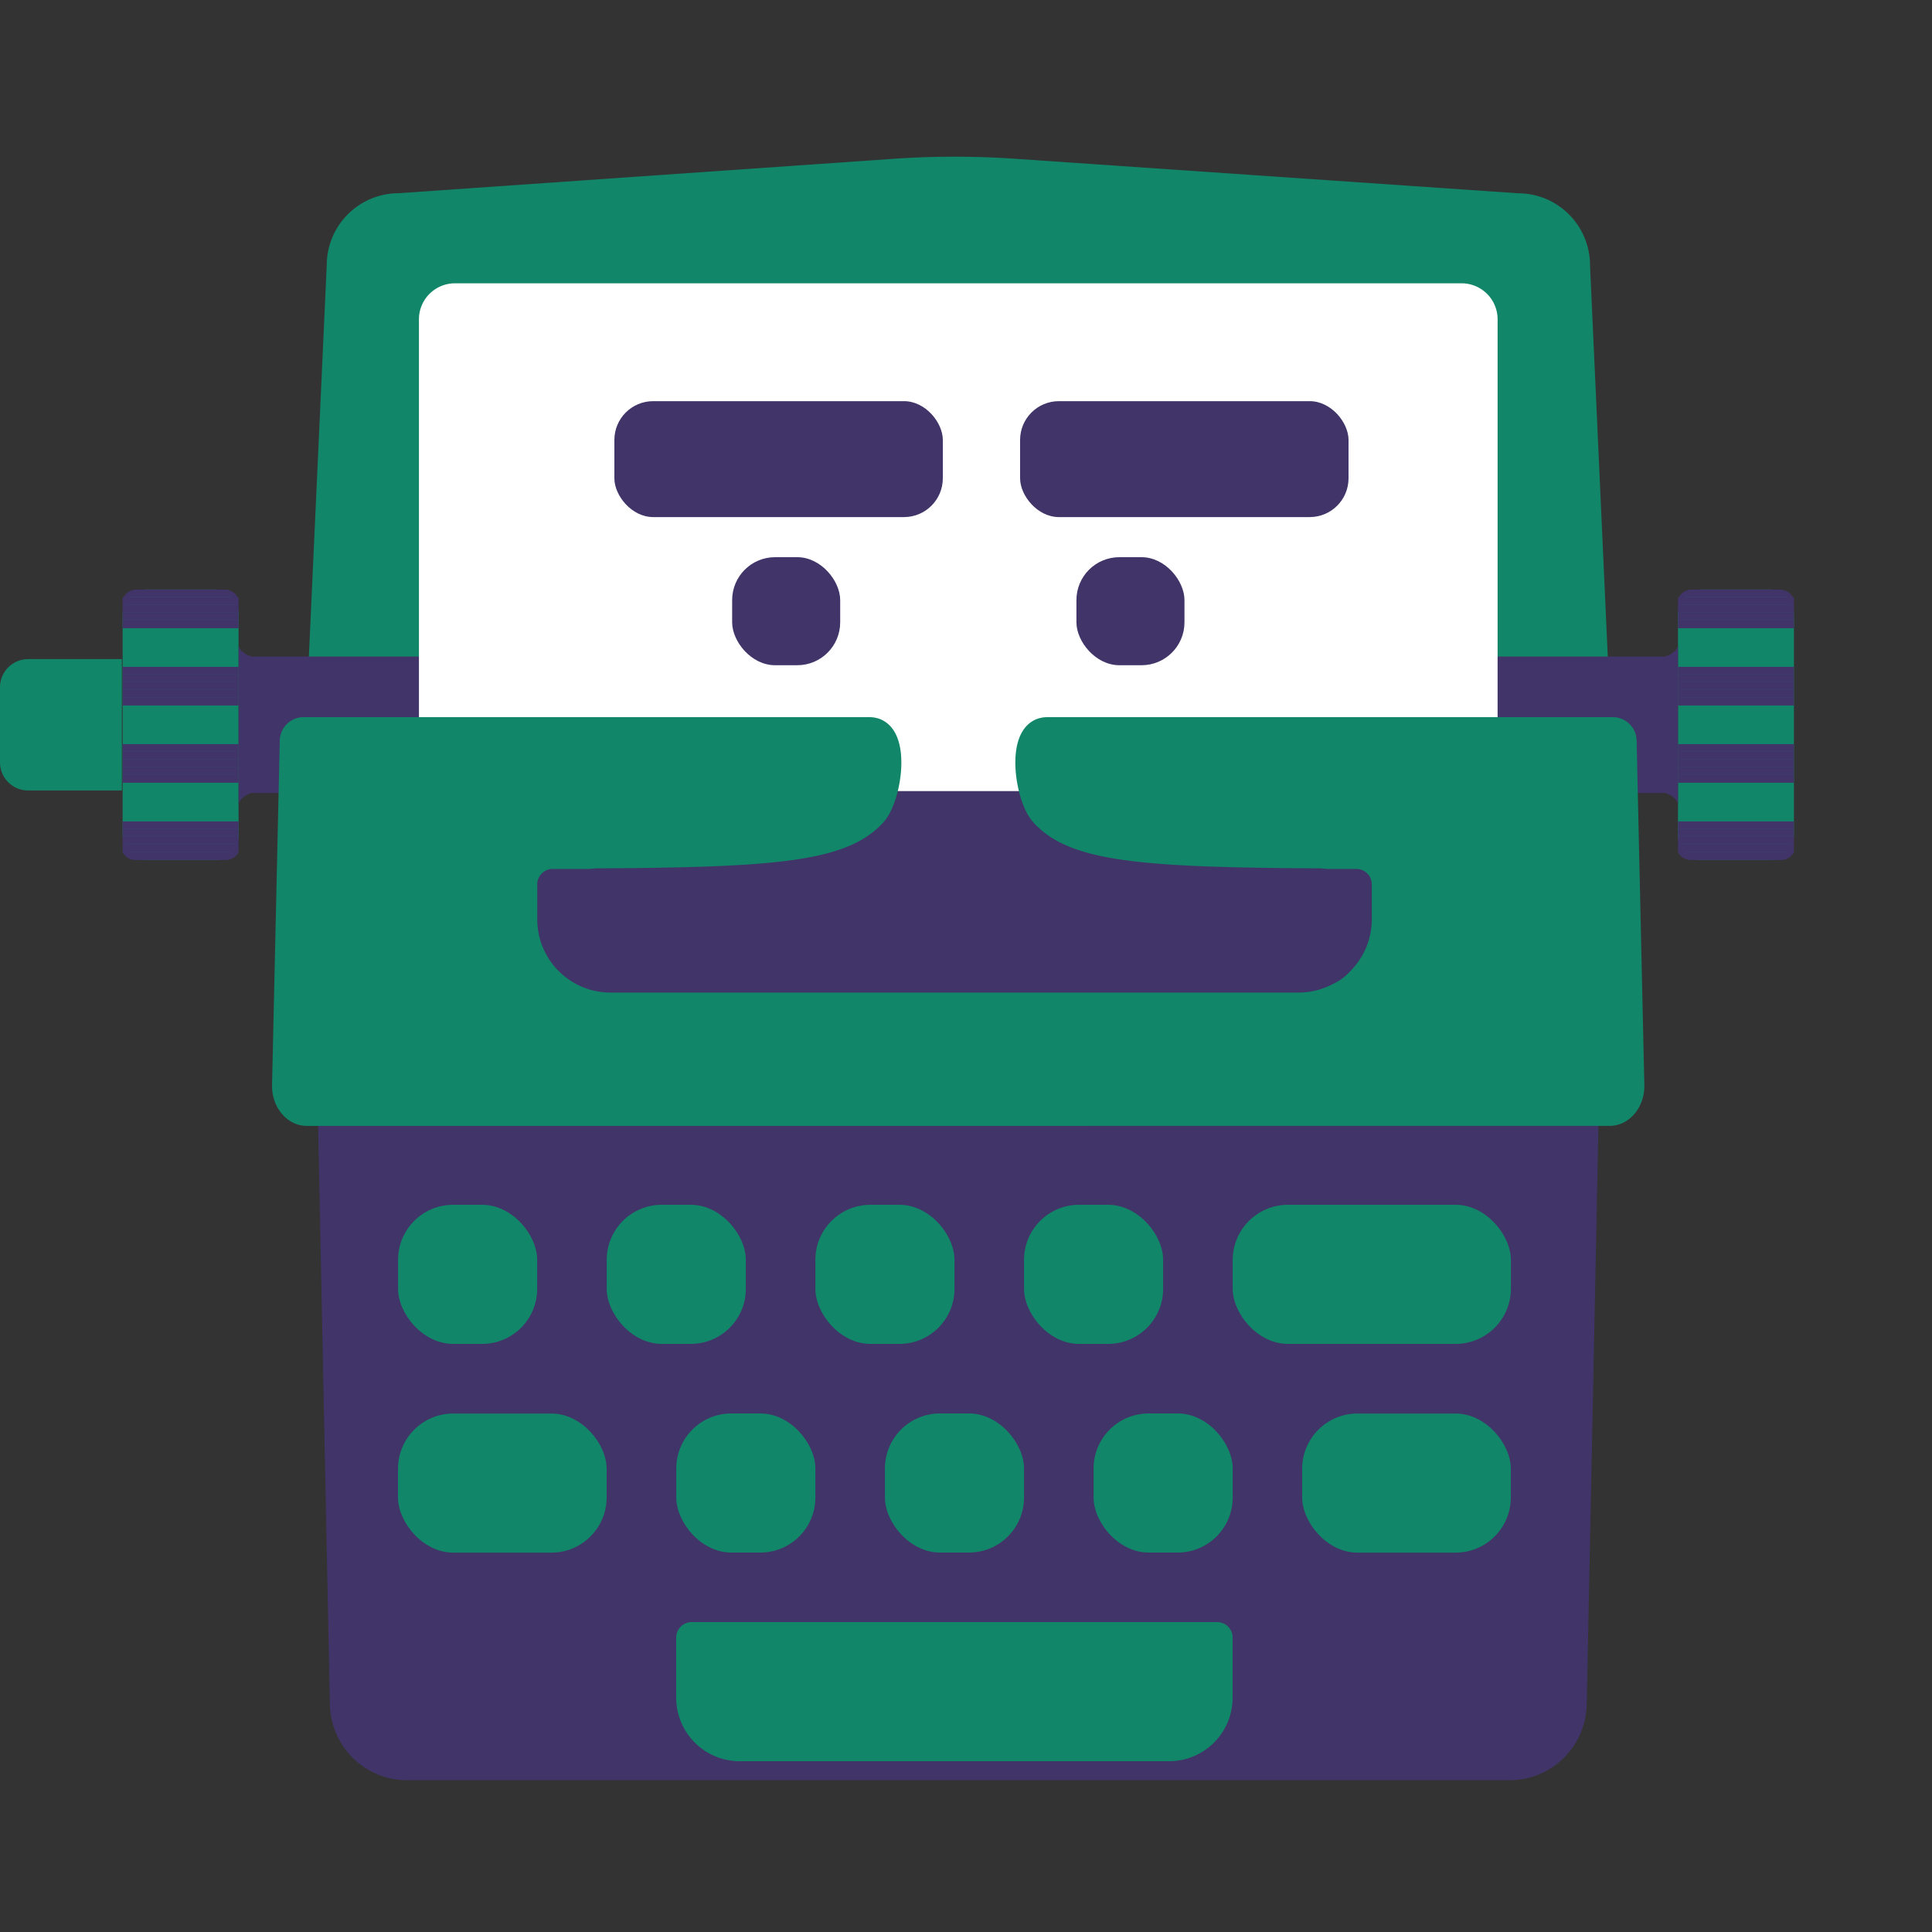 <svg xmlns="http://www.w3.org/2000/svg" width="250" height="250" viewBox="0 0 250 250"><rect x="0" y="0" width="250" height="250" fill="#333333" stroke="none"/><title>typewriter</title><path d="M208.73,100H39.28l3-65.68A9.32,9.32,0,0,1,51.6,25l64-4.45a114.56,114.56,0,0,1,15.83,0l65,4.46a9.32,9.32,0,0,1,9.32,9.32Z" fill="#118669"/><path d="M29.37,108V79.57a1.93,1.93,0,0,0-.09-.6,1.54,1.54,0,0,0-1.41-1.18h-9A1.54,1.54,0,0,0,17.46,79a1.93,1.93,0,0,0-.09.6V108a1.83,1.83,0,0,0,.09.59,1.54,1.54,0,0,0,1.41,1.19h9a1.56,1.56,0,0,0,1.41-1.19A1.83,1.83,0,0,0,29.37,108Z" fill="#118669" stroke="#118669" stroke-miterlimit="10" stroke-width="3"/><path d="M195.32,230.36H52.69a10,10,0,0,1-10-9.68l-1.69-83H207l-1.68,83A10,10,0,0,1,195.32,230.36Z" fill="#413468"/><path d="M3.62,85.29H15.77a0,0,0,0,1,0,0v17a0,0,0,0,1,0,0H3.62A3.64,3.64,0,0,1,0,98.65V88.93A3.64,3.64,0,0,1,3.62,85.29Z" fill="#118669"/><path d="M230.63,108V79.57a1.93,1.93,0,0,0-.09-.6,1.54,1.54,0,0,0-1.41-1.18h-9A1.54,1.54,0,0,0,218.72,79a1.93,1.93,0,0,0-.09.6V108a1.83,1.83,0,0,0,.09.59,1.54,1.54,0,0,0,1.41,1.19h9a1.56,1.56,0,0,0,1.41-1.19A1.83,1.83,0,0,0,230.63,108Z" fill="#118669" stroke="#118669" stroke-miterlimit="10" stroke-width="3"/><path d="M132.29,102.1H115.71a5.66,5.66,0,0,0,.79-2.5,7.5,7.5,0,0,1,15,0A5.66,5.66,0,0,0,132.29,102.1Z" fill="#fff" stroke="#000" stroke-miterlimit="10" stroke-width="3"/><path d="M215.33,102.61H32.67c-.42,0-1.79.69-1.79,1.54V83.43c0,.85,1.37,1.53,1.79,1.53H215.33c.43,0,1.8-.68,1.8-1.53v20.72C217.13,103.3,215.76,102.61,215.33,102.61Z" fill="#413468"/><rect x="168.5" y="182.91" width="27" height="18" rx="7.15" ry="7.15" fill="#118669"/><rect x="51.5" y="182.91" width="27" height="18" rx="7.15" ry="7.15" fill="#118669"/><rect x="87.5" y="182.91" width="18" height="18" rx="7.12" ry="7.12" transform="translate(193.01 383.81) rotate(-180)" fill="#118669"/><rect x="114.5" y="182.91" width="18" height="18" rx="7.12" ry="7.12" transform="translate(247.01 383.81) rotate(-180)" fill="#118669"/><rect x="141.5" y="182.91" width="18" height="18" rx="7.12" ry="7.12" transform="translate(301.01 383.81) rotate(-180)" fill="#118669"/><rect x="51.5" y="155.91" width="18" height="18" rx="7.12" ry="7.12" transform="translate(121.01 329.81) rotate(-180)" fill="#118669"/><rect x="78.5" y="155.91" width="18" height="18" rx="7.12" ry="7.12" transform="translate(175.01 329.81) rotate(-180)" fill="#118669"/><rect x="105.5" y="155.91" width="18" height="18" rx="7.12" ry="7.12" transform="translate(229.01 329.81) rotate(-180)" fill="#118669"/><rect x="132.5" y="155.91" width="18" height="18" rx="7.12" ry="7.12" transform="translate(283.01 329.81) rotate(-180)" fill="#118669"/><rect x="159.5" y="155.91" width="36" height="18" rx="7.15" ry="7.15" transform="translate(355.01 329.81) rotate(-180)" fill="#118669"/><path d="M95.72,209.91h55.57a8.22,8.22,0,0,1,8.22,8.22v7.78a2,2,0,0,1-2,2h-68a2,2,0,0,1-2-2v-7.78a8.22,8.22,0,0,1,8.22-8.22Z" transform="translate(247.01 437.81) rotate(-180)" fill="#118669"/><path d="M193.79,41.32v85.34H54.21V41.32a4.66,4.66,0,0,1,4.66-4.66H189.14A4.66,4.66,0,0,1,193.79,41.32Z" fill="#fff"/><rect x="94.74" y="72.1" width="13.98" height="13.98" rx="5.55" ry="5.55" fill="#413468"/><rect x="139.29" y="72.1" width="13.98" height="13.98" rx="5.55" ry="5.55" fill="#413468"/><path d="M208,134.23a2.68,2.68,0,0,1-2.88,2.4H42.88a2.68,2.68,0,0,1-2.88-2.4l1-30.36H207Z" fill="#413468" stroke="#413468" stroke-miterlimit="10" stroke-width="3"/><path d="M135.52,94.3c-4,0-2.78,8.8-.7,11.1,4.1,4.55,12.76,5.33,35.2,5.46h.68a6.28,6.28,0,0,1,3.33,1h0c3.09,1.9,4.72,6.14,3.92,10.28s-3.79,7-7.25,7H77.3c-3.47,0-6.47-2.93-7.25-7s.83-8.38,3.91-10.28h0a6.34,6.34,0,0,1,3.34-1H78c22.44-.13,31.09-.91,35.2-5.46,2.08-2.3,3.3-11.1-.7-11.1H39.2a1.59,1.59,0,0,0-1.5,1.62l-1,44.61c0,2,1.34,3.66,3,3.66H208.28c1.64,0,3-1.64,3-3.66l-1-44.61a1.59,1.59,0,0,0-1.5-1.62Z" fill="#118669" stroke="#118669" stroke-miterlimit="10" stroke-width="3"/><path d="M79,112.43h89a9.49,9.49,0,0,1,9.49,9.49v4.51a2,2,0,0,1-2,2H71.5a2,2,0,0,1-2-2v-4.51A9.49,9.49,0,0,1,79,112.43Z" transform="translate(247.01 240.87) rotate(-180)" fill="#413468"/><rect x="132" y="51.91" width="42.5" height="15" rx="5.02" ry="5.02" fill="#413468"/><rect x="79.5" y="51.91" width="42.5" height="15" rx="5.02" ry="5.02" fill="#413468"/><rect x="15.87" y="77.29" width="15" height="1" fill="#413468"/><rect x="15.87" y="79.29" width="15" height="1" fill="#413468"/><rect x="15.87" y="87.29" width="15" height="1" fill="#413468"/><rect x="15.87" y="89.29" width="15" height="1" fill="#413468"/><rect x="15.87" y="88.29" width="15" height="1" fill="#413468"/><rect x="15.87" y="80.29" width="15" height="1" fill="#413468"/><rect x="15.87" y="90.29" width="15" height="1" fill="#413468"/><rect x="15.87" y="86.29" width="15" height="1" fill="#413468"/><rect x="15.87" y="98.29" width="15" height="1" fill="#413468"/><rect x="15.87" y="97.29" width="15" height="1" fill="#413468"/><rect x="15.87" y="100.29" width="15" height="1" fill="#413468"/><rect x="15.87" y="96.29" width="15" height="1" fill="#413468"/><rect x="15.87" y="99.29" width="15" height="1" fill="#413468"/><rect x="15.87" y="106.29" width="15" height="1" fill="#413468"/><rect x="15.87" y="107.29" width="15" height="1" fill="#413468"/><rect x="15.87" y="108.29" width="15" height="1" fill="#413468"/><rect x="15.87" y="78.29" width="15" height="1" fill="#413468"/><rect x="15.87" y="109.29" width="15" height="1" fill="#413468"/><path d="M30.76,77.29a1.89,1.89,0,0,0-1.76-1H17.75a1.89,1.89,0,0,0-1.76,1Z" fill="#413468"/><path d="M30.87,110.29a1.91,1.91,0,0,1-1.78,1H17.66a1.94,1.94,0,0,1-1.79-1Z" fill="#413468"/><rect x="217.13" y="77.29" width="15" height="1" fill="#413468"/><rect x="217.13" y="79.29" width="15" height="1" fill="#413468"/><rect x="217.13" y="87.29" width="15" height="1" fill="#413468"/><rect x="217.13" y="89.29" width="15" height="1" fill="#413468"/><rect x="217.13" y="88.29" width="15" height="1" fill="#413468"/><rect x="217.13" y="80.29" width="15" height="1" fill="#413468"/><rect x="217.13" y="90.29" width="15" height="1" fill="#413468"/><rect x="217.13" y="86.29" width="15" height="1" fill="#413468"/><rect x="217.13" y="98.29" width="15" height="1" fill="#413468"/><rect x="217.13" y="97.29" width="15" height="1" fill="#413468"/><rect x="217.13" y="100.29" width="15" height="1" fill="#413468"/><rect x="217.13" y="96.29" width="15" height="1" fill="#413468"/><rect x="217.13" y="99.29" width="15" height="1" fill="#413468"/><rect x="217.13" y="106.29" width="15" height="1" fill="#413468"/><rect x="217.13" y="107.29" width="15" height="1" fill="#413468"/><rect x="217.13" y="108.29" width="15" height="1" fill="#413468"/><rect x="217.13" y="78.29" width="15" height="1" fill="#413468"/><rect x="217.13" y="109.29" width="15" height="1" fill="#413468"/><path d="M232,77.29a1.89,1.89,0,0,0-1.76-1H219a1.89,1.89,0,0,0-1.76,1Z" fill="#413468"/><path d="M232.13,110.29a1.94,1.94,0,0,1-1.79,1H218.91a1.91,1.91,0,0,1-1.78-1Z" fill="#413468"/></svg>